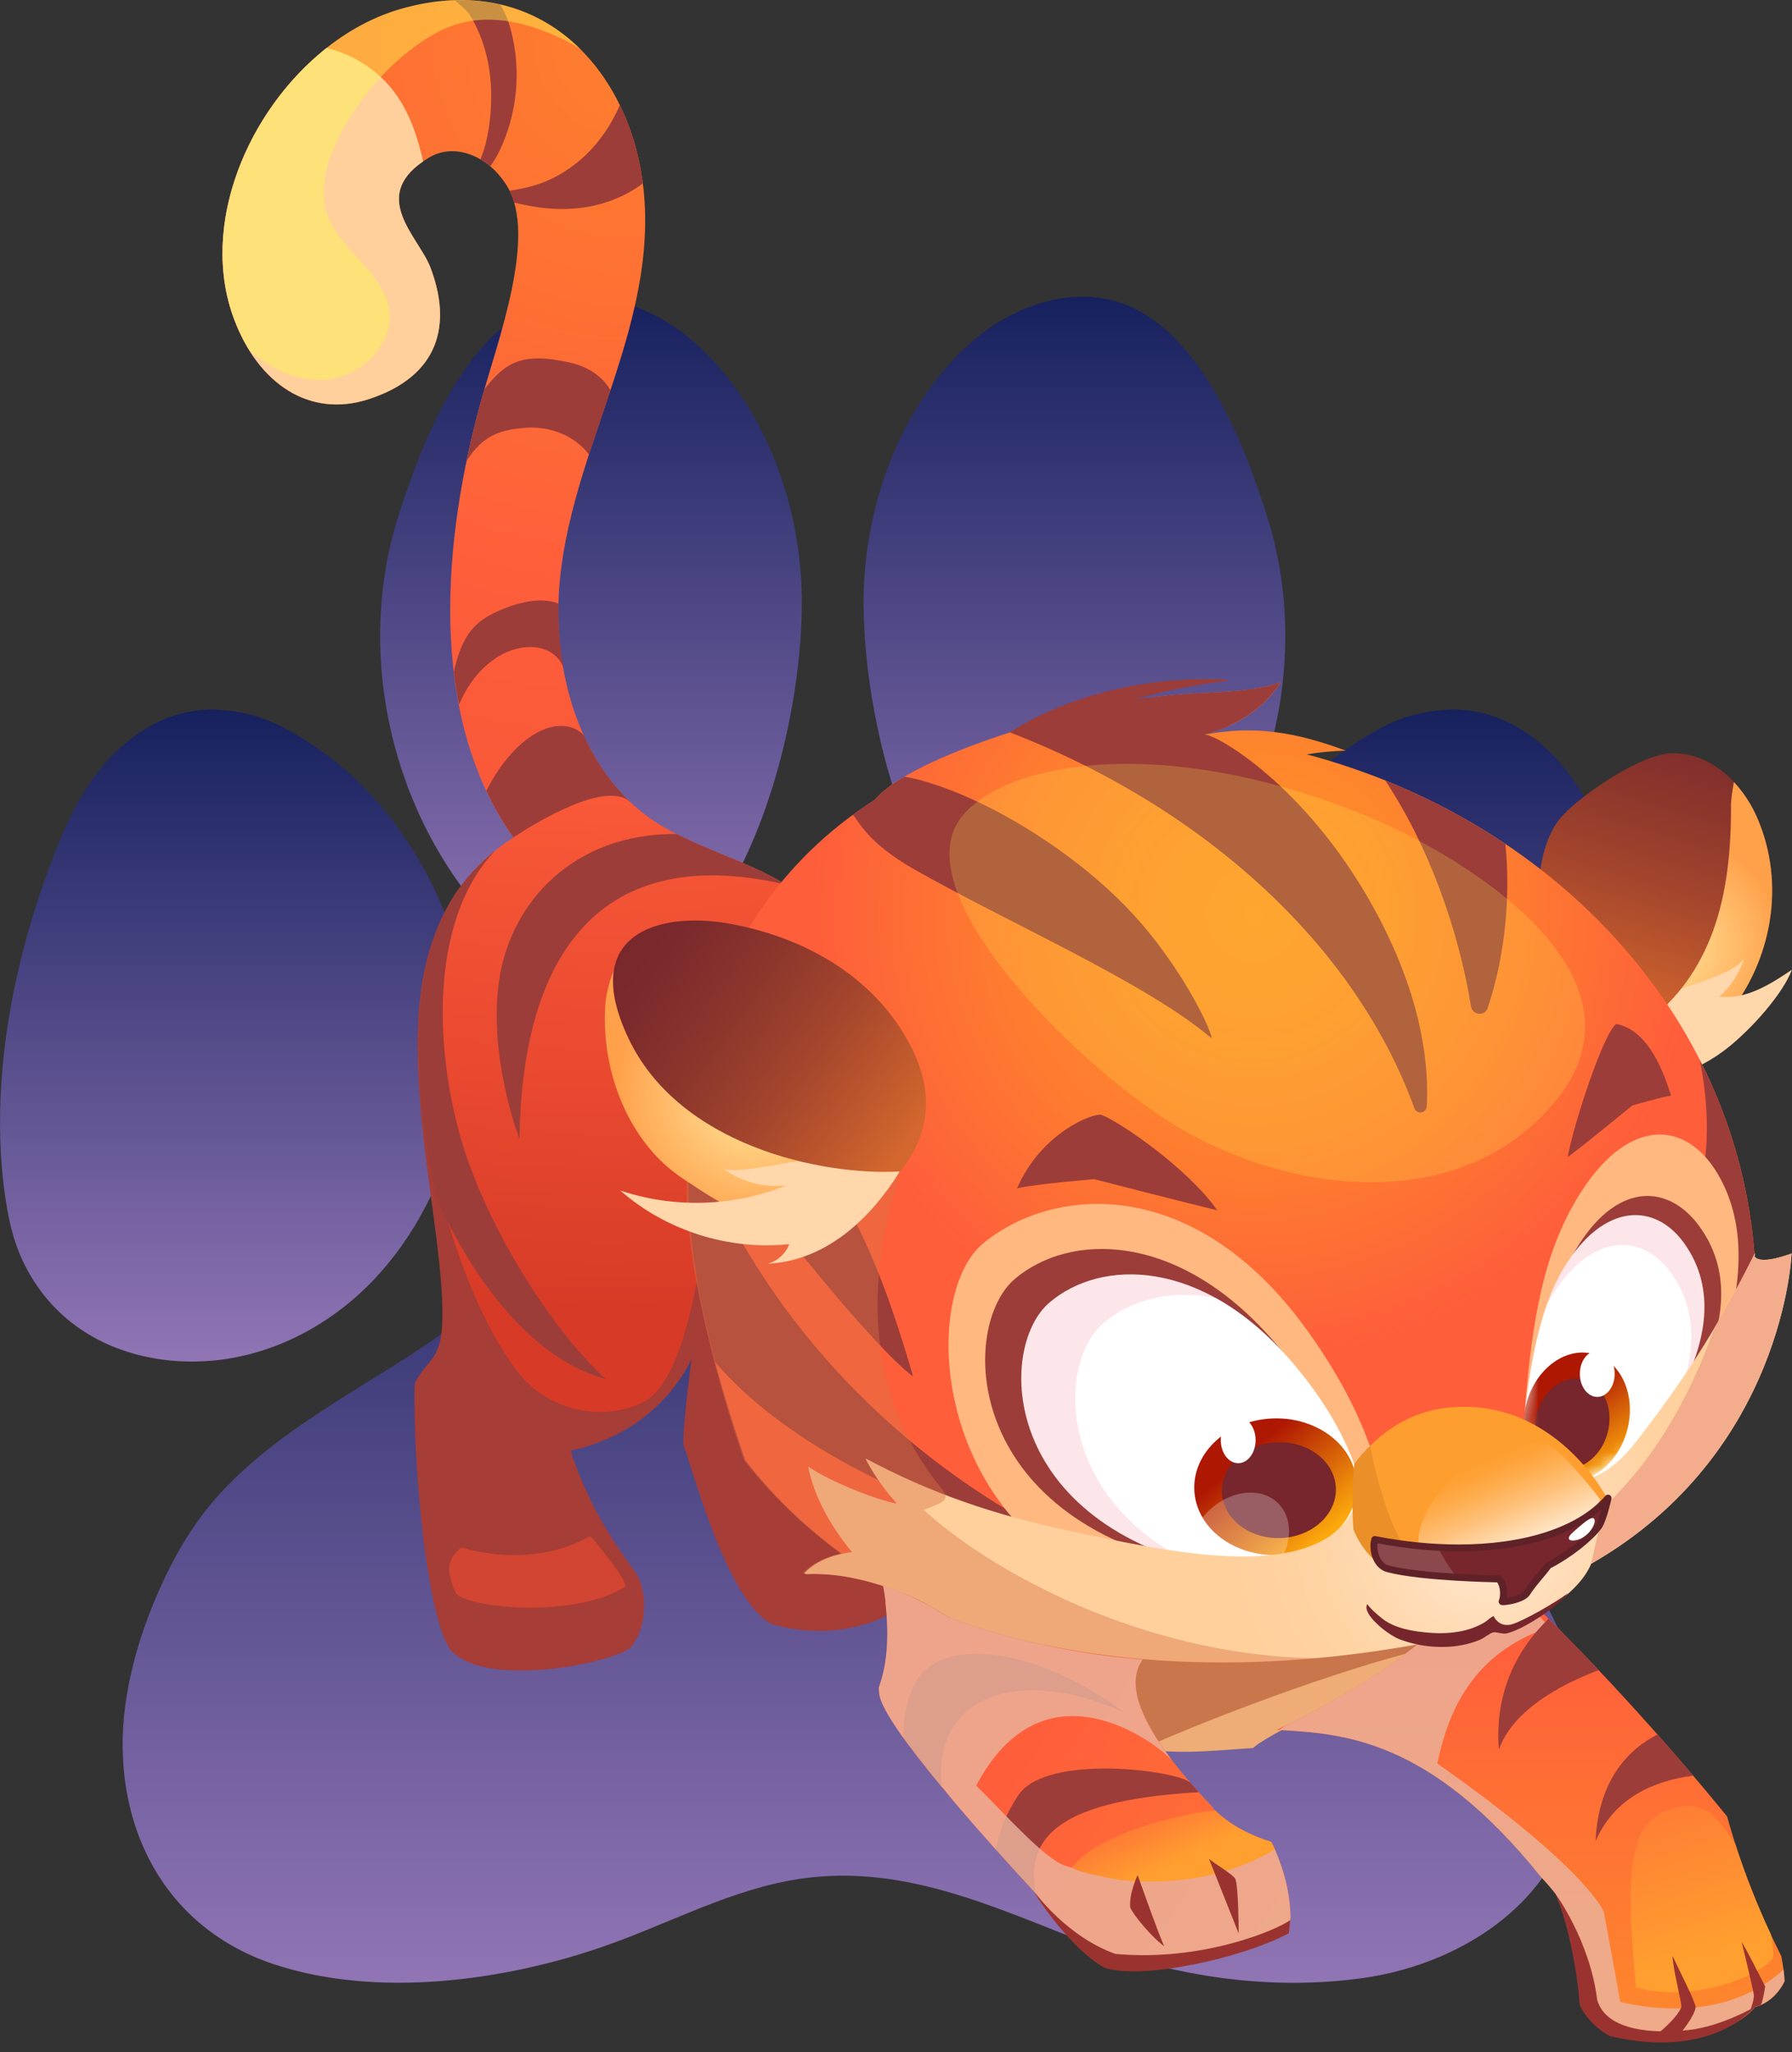 <svg width="145" height="166" viewBox="0 0 145 166" fill="none" xmlns="http://www.w3.org/2000/svg">
<rect x="0" y="0" width="145" height="166" fill="#333333" stroke="none"/>
<path d="M127.715 136.908C125.735 126.565 116.23 118.067 107.756 112.467C99.504 107.016 94.362 100.519 88.706 92.502C80.817 81.321 65.637 79.775 54.82 87.883C47.97 93.015 44.561 100.993 37.951 106.249C31.413 111.447 23.433 114.65 17.726 120.906C15.694 123.134 14.174 125.74 12.941 128.481C11.713 131.21 10.785 134.069 10.278 137.025C8.655 146.49 12.603 155.709 22.134 158.886C30.458 161.66 40.802 160.27 48.95 157.418C54.242 155.566 59.274 152.773 64.819 151.974C73.208 150.765 80.538 154.339 88.128 157.256C95.108 159.939 102.867 161.056 110.308 160.01C117.203 159.036 124.105 155.073 126.605 148.569C128.176 144.483 128.417 140.585 127.715 136.914V136.908Z" fill="url(#paint0_linear_2021_3)"/>
<path d="M36.964 76.819C36.315 74.279 35.224 71.862 33.913 69.601C32.413 67.015 30.549 64.65 28.335 62.636C27.251 61.649 26.082 60.772 24.849 59.979C23.608 59.18 22.323 58.446 20.907 57.998C19.953 57.699 18.933 57.498 17.908 57.446C16.895 57.335 15.836 57.446 14.862 57.673C13.583 57.972 12.376 58.531 11.285 59.265C9.051 60.772 7.331 62.974 6.071 65.339C5.402 66.593 4.857 67.912 4.337 69.237C3.779 70.66 3.273 72.102 2.818 73.564C0.948 79.574 -0.175 85.934 0.026 92.255C0.072 93.782 0.201 95.302 0.422 96.816C0.623 98.161 0.877 99.493 1.338 100.773C2.123 102.962 3.422 104.918 5.156 106.464C8.571 109.498 13.324 110.55 17.784 110.005C22.582 109.42 27.004 106.958 30.302 103.462C33.581 99.987 35.802 95.562 36.919 90.936C38.035 86.33 38.146 81.425 36.964 76.819Z" fill="url(#paint1_linear_2021_3)"/>
<path d="M64.656 44.979C63.883 38.631 61.195 32.42 56.689 28.158C54.65 26.229 52.17 24.812 49.475 24.247C47.294 23.786 45.028 23.955 42.989 24.949C37.321 27.723 34.106 35.857 32.237 41.743C28.646 53.054 31.789 66.041 39.645 74.513C41.84 76.878 44.534 78.963 47.644 79.301C51.663 79.743 55.546 77.099 57.91 73.623C62.318 67.146 64.772 57.115 64.876 49.208C64.896 47.805 64.818 46.388 64.649 44.979H64.656Z" fill="url(#paint2_linear_2021_3)"/>
<path d="M97.848 90.936C98.971 95.562 101.185 99.993 104.464 103.462C107.762 106.957 112.184 109.42 116.982 110.004C121.443 110.55 126.196 109.498 129.611 106.464C131.351 104.917 132.643 102.962 133.429 100.772C133.89 99.493 134.143 98.154 134.344 96.816C134.565 95.309 134.695 93.782 134.74 92.255C134.942 85.934 133.818 79.573 131.936 73.557C131.481 72.102 130.975 70.653 130.416 69.231C129.897 67.905 129.351 66.586 128.683 65.332C127.423 62.974 125.709 60.765 123.469 59.258C122.378 58.524 121.17 57.972 119.891 57.666C118.917 57.439 117.859 57.335 116.846 57.439C115.82 57.497 114.801 57.692 113.846 57.991C112.437 58.433 111.145 59.173 109.905 59.973C108.672 60.765 107.503 61.642 106.418 62.63C104.211 64.644 102.341 67.009 100.841 69.594C99.529 71.855 98.439 74.278 97.789 76.812C96.608 81.418 96.718 86.324 97.835 90.93L97.848 90.936Z" fill="url(#paint3_linear_2021_3)"/>
<path d="M69.882 49.208C69.986 57.115 72.447 67.146 76.849 73.623C79.213 77.099 83.096 79.743 87.115 79.301C90.225 78.963 92.926 76.878 95.114 74.513C102.97 66.041 106.113 53.054 102.522 41.743C100.652 35.857 97.445 27.723 91.77 24.949C89.731 23.955 87.465 23.786 85.284 24.247C82.596 24.812 80.109 26.229 78.07 28.158C73.564 32.42 70.876 38.631 70.103 44.979C69.934 46.388 69.856 47.805 69.876 49.208H69.882Z" fill="url(#paint4_linear_2021_3)"/>
<path d="M73.486 129.657C69.753 132.366 65.226 132.287 62.312 131.318C58.714 129.113 56.139 119.097 55.312 116.94C55.162 115.404 56.328 106.695 56.785 104.64C59.155 93.978 64.407 99.585 70.974 116.46C72.352 119.995 79.722 125.137 73.486 129.657Z" fill="#A63D37"/>
<path d="M67.092 84.356C58.194 86.774 48.824 87.333 39.902 85.608C38.249 85.285 36.627 84.9 35.02 84.443C33.477 79.301 35.068 71.663 41.572 67.797C34.485 57.875 35.863 43.465 38.934 32.402C40.28 27.543 43.477 19.087 41.044 15.079C39.493 12.527 36.729 11.535 34.713 12.748C29.681 15.779 33.863 19.102 34.823 21.63C36.603 26.291 35.516 30.441 29.831 32.292C25.059 33.843 20.902 31.063 18.933 25.803C15.303 16.094 22.784 3.519 32.382 0.739C43.855 -2.576 51.304 5.897 52.123 15.842C53.108 27.788 44.84 38.331 45.186 50.269C45.351 55.867 47.328 61.922 51.785 65.576C55.864 68.915 61.478 69.434 65.612 73.041C67.958 75.08 67.132 77.75 67.108 80.742C67.1 81.947 67.092 83.151 67.084 84.364L67.092 84.356Z" fill="url(#paint5_radial_2021_3)"/>
<path d="M111.227 99.144C111.668 99.656 112.101 100.16 112.535 100.671C118.322 107.498 122.385 113.727 124.818 122.452C125.078 123.373 125.33 124.341 125.551 125.326C124.393 127.153 122.929 128.845 121.259 130.389C117.842 133.546 103.511 139.515 101.385 141.405C97.629 141.649 94.455 142.098 90.298 141.051C86.51 140.098 83.046 137.854 79.604 136.082C79.045 135.791 78.478 135.546 77.904 135.326C82.03 121.861 85.408 108.286 90.644 95.254C97.558 96.364 104.495 97.498 111.235 99.136L111.227 99.144Z" fill="#EEAC76"/>
<path d="M85.132 110.964L125.338 124.421C125.409 124.72 125.488 125.019 125.559 125.326C124.401 127.153 122.936 128.846 121.267 130.389C119.598 131.933 119.086 131.421 115.007 133.453C108.424 135.051 98.03 138.949 92.707 141.343C92.006 141.658 90.495 140.815 89.762 140.894C86.187 139.87 82.88 137.776 79.604 136.083C79.045 135.791 78.478 135.547 77.904 135.327C80.392 127.193 82.612 119.027 85.132 110.956V110.964Z" fill="#C9764C"/>
<path d="M139.756 146.95C129.102 133.894 120.322 126.209 120.322 126.209C120.322 126.209 119.078 132.335 103.313 139.934C108.282 140.257 115.463 140.335 124.684 151.84C125.094 152.257 125.472 152.706 125.842 153.17C127.7 156.667 128.787 160.32 128.787 161.478C129.133 162.722 130.039 163.69 131.566 164.194C131.566 164.218 131.582 164.234 131.582 164.257C131.645 164.281 131.708 164.305 131.779 164.328C136.811 165.816 140.693 163.966 142 162.36C142.763 162.171 143.764 161.564 144.393 160.289C144.378 159.698 144.283 159.005 144.134 158.249C142.323 154.627 140.842 150.879 139.756 146.966V146.95Z" fill="url(#paint6_linear_2021_3)"/>
<g style="mix-blend-mode:multiply" opacity="0.83">
<path d="M104.101 139.54C103.912 139.674 103.708 139.808 103.519 139.942C108.479 140.257 115.582 140.485 124.685 151.832C125.094 152.249 125.472 152.698 125.842 153.163C127.7 156.659 128.787 160.312 128.787 161.47C129.133 162.714 130.039 163.683 131.567 164.187C131.567 164.21 131.582 164.226 131.582 164.25C131.645 164.273 131.708 164.297 131.779 164.32C136.811 165.809 140.693 163.958 142 162.352C142.764 162.163 143.764 161.556 144.394 160.281C144.394 159.982 144.354 159.659 144.315 159.312C142.016 161.47 137.748 163.454 131.102 161.95C130.897 160.69 129.771 154.659 129.771 154.659C129.771 154.659 128.48 151.21 116.298 142.658C117.22 138.257 119.259 133.674 125.393 131.626C122.472 128.5 120.322 126.209 120.322 126.209C120.322 126.209 119.11 132.123 104.101 139.548V139.54Z" fill="#EAB29B"/>
</g>
<path d="M71.659 129.61C71.572 128.838 71.438 128.114 71.257 127.429L93.832 132.972C92.368 134.059 88.714 136.311 98.116 146.185C98.156 146.264 98.211 146.351 98.289 146.421C99.597 147.681 101.179 148.469 102.88 149.004C103.817 150.926 104.392 153.028 104.431 155.162C104.384 155.327 104.384 155.54 104.297 155.603C100.817 158.367 90.525 158.981 89.045 158.233C86.328 156.871 84.691 154.8 83.785 153.154C79.029 147.996 71.359 139.35 71.147 136.996C71.131 136.846 71.123 136.689 71.107 136.531C71.895 134.413 71.911 131.972 71.651 129.602L71.659 129.61Z" fill="url(#paint7_linear_2021_3)"/>
<path d="M74.115 136.02C76.092 132.556 83.391 132.926 90.927 138.493C81.533 134.414 75.352 137.871 76.218 144.588C75.029 143.154 73.95 141.784 73.092 140.587C73.108 139.028 73.359 137.351 74.115 136.028V136.02Z" fill="#9C3D39"/>
<path d="M80.573 149.618C80.841 148.185 81.424 146.657 82.408 145.208C84.715 141.807 95.353 143.232 96.33 144.224C96.424 144.334 96.897 144.87 96.999 144.98C84.731 145.681 83.109 149.161 83.794 153.161C82.817 152.098 81.715 150.894 80.581 149.618H80.573Z" fill="#9C3D39"/>
<g style="mix-blend-mode:multiply" opacity="0.83">
<path d="M71.659 129.61C71.572 128.838 71.438 128.114 71.257 127.429L93.833 132.972C92.573 133.901 89.714 135.689 94.817 142.382C93.549 141.004 84.502 134.035 78.99 144.445C81.439 146.862 84.517 150.366 86.202 150.933C89.84 152.146 98.699 151.225 103.14 149.571C103.92 151.343 104.384 153.209 104.423 155.138C104.368 155.241 104.313 155.941 104.234 156.004C100.754 158.768 90.533 158.973 89.045 158.233C86.328 156.871 84.691 154.8 83.785 153.154C81.832 151.036 79.383 148.327 77.163 145.705C76.816 145.288 76.517 144.91 76.249 144.571C76.234 144.571 76.226 144.571 76.21 144.571C73.454 141.248 71.249 138.24 71.139 136.988C71.123 136.838 71.115 136.681 71.1 136.523C71.887 134.405 71.903 131.964 71.643 129.594L71.659 129.61Z" fill="#EAB29B"/>
</g>
<path d="M59.809 94.049C59.683 94.648 56.99 107.373 56.801 107.932C55.179 112.845 51.305 116.247 46.171 117.349C48.139 123.389 51.163 126.586 51.667 127.617C52.171 128.649 52.557 131.247 51.116 133.176C50.234 134.358 39.871 136.649 36.658 133.68C34.603 131.783 33.367 118.318 33.556 111.908C35.139 108.798 36.816 111.018 35.036 98.057C33.304 85.443 32.147 74.907 40.32 68.836C40.32 68.836 36.17 77.474 59.793 94.049H59.809Z" fill="#A63D37"/>
<path d="M34.051 83.443C34.65 78.569 35.374 72.648 39.965 68.9C50.139 60.6 52.398 75.687 55.084 80.293C56.548 82.813 56.816 84.498 57.95 88.026C57.95 88.026 57.446 110.468 52.154 113.365C49.304 114.924 44.579 114.46 41.886 110.964C36.508 103.979 33.327 89.341 34.051 83.435V83.443Z" fill="url(#paint8_radial_2021_3)"/>
<path d="M40.398 79.23C41.343 72.978 46.422 67.395 54.753 67.466C57.604 68.93 60.777 69.836 63.58 71.552C47.658 67.883 42.202 78.411 42.036 92.143C42.036 92.143 39.453 85.474 40.398 79.222V79.23Z" fill="#9C3D39"/>
<path d="M126.527 65.875C128.165 64.174 132.882 60.906 135.41 60.93C138.669 60.961 141.063 63.56 142.197 66.182C144.473 71.442 143.457 77.718 139.599 82.356C137.473 84.899 134.323 87.033 130.724 87.285C125.11 87.679 123.803 81.749 124.134 77.277C124.456 73.04 124.134 68.363 126.527 65.875Z" fill="url(#paint9_linear_2021_3)"/>
<path d="M140.055 65.3C140.055 64.623 140.189 63.938 140.299 63.261C141.11 64.127 141.756 65.151 142.197 66.182C144.472 71.442 143.457 77.718 139.598 82.356C137.583 84.765 134.645 86.805 131.291 87.23C131.275 87.175 131.252 87.12 131.244 87.065C130.968 85.655 131.716 84.112 132.882 83.159C137.378 79.474 140.094 74.804 140.063 65.308L140.055 65.3Z" fill="url(#paint10_radial_2021_3)"/>
<path d="M134.236 82.01C134.795 81.332 135.244 80.947 136.079 79.962C137.859 79.387 140.536 78.505 141.103 77.561C140.733 78.734 140.048 79.813 139.111 80.616C141.237 80.899 143.229 79.639 145 78.442C144.229 80.419 141.93 82.962 140.205 84.427C138.481 85.891 136.378 87.01 134.118 87.151C133.992 85.766 133.858 84.38 133.732 82.994C134 82.702 133.977 82.317 134.229 82.01H134.236Z" fill="#FFD7AB"/>
<path d="M80.455 60.08C85.731 56.221 92.951 54.662 99.267 54.977C99.338 54.977 99.33 55.071 99.267 55.079C93.558 55.772 88.085 57.371 83.376 60.292C82.558 60.229 81.274 60.064 80.455 60.072V60.08Z" fill="#9C3D39"/>
<path d="M59.454 77.308C59.721 76.663 62.745 69.804 70.761 64.717C73.848 61.056 87.179 57.26 93.605 56.379C97.266 55.875 100.943 56.213 103.644 55.182C102.581 56.812 100.668 58.591 97.424 59.434C101.573 58.638 104.943 59.261 108.896 60.725C107.833 60.749 106.778 60.851 105.731 61.024C125.172 66.174 140.535 81.71 141.984 101.663C142.519 102.364 143.047 124.168 115.849 131.633C88.652 139.098 69.698 130.255 60.312 118.136C58.43 112.703 55.336 102.742 55.721 94.545C56.501 87.631 59.462 77.308 59.462 77.308H59.454Z" fill="url(#paint11_radial_2021_3)"/>
<path d="M141.976 101.656C141.559 95.947 140 90.593 137.535 85.75C138.102 88.49 138.74 93.687 136.826 98.372C137.677 103.239 141.039 109.711 141.039 109.711C142.378 105.27 142.181 101.924 141.976 101.656Z" fill="#9C3D39"/>
<path d="M62.367 98.341C62.367 98.341 70.517 108.829 73.887 111.357C71.824 104.239 69.391 97.687 65.368 93.002C61.344 88.317 62.367 98.341 62.367 98.341Z" fill="#9C3D39"/>
<path d="M55.714 94.537C55.761 94.12 55.817 93.687 55.88 93.254C56.407 93.443 56.754 93.561 56.754 93.561C56.754 93.561 63.037 113.073 85.896 124.578C77.187 123.152 64.431 117.869 57.872 110.191C56.572 105.278 55.494 99.577 55.722 94.537H55.714Z" fill="#9C3D39"/>
<path d="M108.534 131.854C112.117 132.311 116.03 121.483 105.455 107.192C96.549 95.16 85.368 95.853 79.596 100.546C73.777 105.278 75.793 127.358 95.943 129.948C101.424 131.492 108.542 131.854 108.542 131.854H108.534Z" fill="#FFB980"/>
<path d="M107.18 127.625C110.078 127.814 111.944 118.57 102.881 108.294C95.251 99.648 86.597 99.68 82.132 103.444C77.628 107.247 77.801 122.861 96.967 126.736C101.44 127.657 107.18 127.625 107.18 127.625Z" fill="#9C3D39"/>
<path d="M108.456 128.467C111.18 128.648 112.92 119.829 104.393 110.026C97.219 101.774 89.093 101.797 84.904 105.38C80.675 109.002 80.849 123.325 98.857 127.042C103.054 127.924 108.456 128.467 108.456 128.467Z" fill="#FDE6E9"/>
<path d="M98.385 105.017C94.739 104.269 91.463 105.159 89.275 107.041C85.668 110.128 85.274 120.986 96.385 126.428C97.172 126.656 97.983 126.861 98.857 127.042C103.054 127.924 108.456 128.467 108.456 128.467C111.181 128.648 112.921 119.829 104.393 110.025C102.432 107.766 100.393 106.128 98.385 105.017Z" fill="white"/>
<path d="M133.96 119.563C133.96 119.563 144.725 104.68 139 94.979C136.236 90.286 131.126 90.357 127.086 97.869C124.181 103.271 123.322 110.255 122.85 124.689C122.031 126.618 133.96 119.563 133.96 119.563Z" fill="#FFB980"/>
<path d="M132.96 117.671C132.96 117.671 143.314 107.175 137.503 99.198C134.842 95.545 130.298 95.561 126.952 102.096C124.841 106.222 132.96 117.671 132.96 117.671Z" fill="#9C3D39"/>
<path d="M132.055 117.995C132.055 117.995 141.669 108.089 136.268 100.561C133.921 97.293 129.771 97.23 126.535 102.569C124.204 106.412 123.141 112.963 122.771 123.223C122.118 124.593 132.055 117.995 132.055 117.995Z" fill="#FDE6E9"/>
<path d="M135.212 102.978C132.866 99.71 128.716 99.647 125.48 104.986C125.377 105.159 125.275 105.34 125.181 105.521C123.779 109.49 123.062 115.222 122.771 123.223C122.118 124.593 132.055 117.994 132.055 117.994C132.055 117.994 134.362 115.616 136.079 112.301C137.126 109.333 137.362 105.962 135.212 102.978Z" fill="white"/>
<mask id="mask0_2021_3" style="mask-type:luminance" maskUnits="userSpaceOnUse" x="122" y="95" width="17" height="28">
<path d="M132.613 116.949C132.613 116.949 142.228 106.389 136.834 98.373C134.487 94.893 130.338 94.822 127.101 100.515C124.771 104.61 123.117 111.429 122.747 122.358C122.093 123.815 132.621 116.949 132.621 116.949H132.613Z" fill="white"/>
</mask>
<g mask="url(#mask0_2021_3)">
<path d="M123.511 113.515C122.763 116.319 123.975 119.082 126.227 119.689C128.479 120.295 130.913 118.508 131.661 115.704C132.409 112.901 131.196 110.137 128.944 109.531C126.692 108.925 124.259 110.712 123.511 113.515Z" fill="url(#paint12_linear_2021_3)"/>
<path d="M124.353 114.381C123.825 116.35 124.683 118.287 126.258 118.712C127.841 119.137 129.55 117.885 130.077 115.916C130.605 113.948 129.746 112.011 128.172 111.586C126.589 111.16 124.88 112.412 124.353 114.381Z" fill="#76262C"/>
</g>
<path d="M96.636 120.491C96.739 123.539 99.763 125.909 103.393 125.791C107.023 125.665 109.873 123.098 109.771 120.043C109.668 116.995 106.645 114.625 103.015 114.743C99.385 114.869 96.534 117.436 96.636 120.491Z" fill="url(#paint13_linear_2021_3)"/>
<path d="M98.873 120.704C98.944 122.845 101.07 124.507 103.613 124.42C106.156 124.334 108.164 122.53 108.093 120.389C108.023 118.247 105.897 116.585 103.353 116.672C100.81 116.759 98.802 118.562 98.873 120.704Z" fill="#76262C"/>
<g style="mix-blend-mode:overlay" opacity="0.26">
<path d="M97.306 122.759C98.629 121.106 100.786 120.311 102.455 120.98C104.211 121.681 104.794 123.76 103.865 125.752C103.707 125.767 103.55 125.783 103.392 125.791C100.739 125.886 98.408 124.634 97.306 122.759Z" fill="white"/>
</g>
<path d="M73.321 128.989C70.714 127.934 68.037 127.217 65.257 127.335C65.194 127.32 65.124 127.296 65.061 127.28C65.919 126.367 67.234 125.761 68.942 125.556C66.336 122.438 65.564 119.658 65.391 118.634C66.998 119.768 70.966 121.375 72.565 121.627C71.391 120.335 70.541 119.012 70.021 117.973C75.147 120.697 80.25 122.54 86.975 123.934C94.203 125.43 107.322 128.564 109.826 121.335C121.818 119.926 125.96 119.107 125.96 119.107C125.96 119.107 128.645 121.516 132.496 116.485C134.771 113.508 138.212 109.036 142 101.374C142 101.469 142 101.563 141.984 101.658C142.52 102.358 144.968 101.398 144.968 101.398C144.968 101.398 144.37 117.556 128.748 126.501C128.283 127.643 127.11 129.091 124.212 130.839C122.661 131.777 121.086 132.036 119.653 131.737C118.22 133.265 115.511 132.871 114.605 133.036C100.581 135.564 87.368 134.737 76.927 130.902C75.777 130.194 74.612 129.509 73.329 128.981L73.321 128.989Z" fill="url(#paint14_radial_2021_3)"/>
<path d="M144.961 101.398C144.961 101.398 142.512 102.358 141.977 101.658C141.977 101.563 141.977 101.469 141.993 101.374C140.851 103.681 139.748 105.689 138.693 107.469C137.197 111.76 134.528 117.422 129.811 121.886C129.764 121.918 129.276 124.217 128.74 126.501C144.363 117.556 144.961 101.398 144.961 101.398Z" fill="#F3AD8C"/>
<path d="M110.613 129.791C110.66 129.697 110.597 129.933 111.81 130.909C112.849 131.744 114.369 131.98 115.684 132.083C117.212 132.201 118.857 132.028 120.188 131.201C120.314 131.122 120.708 130.752 120.857 130.736C121.101 131.24 121.629 131.595 122.33 131.398C123.283 131.122 125.834 129.657 126.873 128.878C126.094 129.949 123.18 131.886 121.873 132.138C121.55 132.201 121.094 131.996 120.826 132.051C120.566 132.106 120.109 132.476 119.881 132.587C119.243 132.878 118.55 133.059 117.849 133.154C116.298 133.351 114.668 133.162 113.211 132.595C112.298 132.24 110.203 130.587 110.621 129.791H110.613Z" fill="#76262C"/>
<path d="M93.605 56.38C94.676 56.285 95.739 56.159 96.786 56.104C97.613 56.9 98.502 57.782 99.432 58.718C98.825 58.994 98.164 59.238 97.432 59.435C98.266 59.278 105.629 63.475 111.093 73.333C113.054 76.869 115.779 82.908 115.448 89.499C115.416 90.066 114.637 90.176 114.44 89.641C109.7 76.554 97.526 65.356 81.715 59.246C86.345 57.38 90.014 56.695 93.605 56.38Z" fill="#9C3D39"/>
<path d="M121.803 68.269C122.252 72.552 121.763 77.427 120.378 81.537C120.141 82.246 119.149 82.143 119.023 81.395C118.007 75.135 115.574 68.387 112.086 63.135C115.527 64.521 118.787 66.245 121.803 68.269Z" fill="#9C3D39"/>
<path d="M97.991 83.955C92.676 79.474 81.817 74.766 74.053 70.372C70.132 68.151 69.494 66.403 69.006 65.923C69.565 65.513 70.14 65.112 70.762 64.718C71.297 64.088 72.132 63.45 73.187 62.828C73.912 62.938 74.628 63.143 75.282 63.348C79.746 64.742 84.573 67.671 88.172 70.647C90.195 72.317 92.054 74.198 93.636 76.285C96.912 80.592 98.298 84.215 97.991 83.963V83.955Z" fill="#9C3D39"/>
<path opacity="0.65" d="M37.35 125.176C37.697 125.278 38.059 125.381 38.429 125.46C41.784 126.176 45.185 125.751 47.737 124.263C47.902 124.389 48.052 124.53 48.178 124.696C49.461 126.373 50.493 127.601 50.627 128.326C46.926 130.751 38.91 130.263 37.02 129.027C36.728 128.68 36.532 128.05 36.382 127.342C36.201 126.483 36.618 125.696 37.35 125.176Z" fill="#E84A30"/>
<path d="M26.429 3.881C27.248 4.086 28.043 4.385 28.784 4.786C32.217 6.645 33.469 9.684 34.24 13.054C29.957 15.999 33.894 19.188 34.823 21.629C36.603 26.291 35.516 30.441 29.831 32.291C25.059 33.842 20.901 31.063 18.933 25.803C16.106 18.244 20.02 8.936 26.421 3.881H26.429Z" fill="#FFD09C"/>
<path d="M45.563 53.915C44.367 51.214 39.311 51.82 37.138 57.017C36.965 56.135 36.831 55.237 36.728 54.34C37.154 52.363 37.855 50.852 39.264 49.985C41.059 48.883 43.697 48.151 45.209 48.844C45.193 49.316 45.193 49.788 45.209 50.261C45.241 51.466 45.367 52.686 45.579 53.907L45.563 53.915Z" fill="#9C3D39"/>
<path d="M42.541 34.607C39.769 34.772 38.761 35.78 37.753 37.284C38.099 35.607 38.501 33.969 38.934 32.402C39.013 32.103 39.107 31.796 39.202 31.473C40.863 29.362 42.202 28.441 46.115 29.331C47.588 29.669 48.706 30.402 49.399 31.567C48.824 33.3 48.226 35.032 47.659 36.772C46.824 35.646 45.068 34.449 42.541 34.599V34.607Z" fill="#9C3D39"/>
<path d="M40.485 0.37C40.879 1.016 41.162 1.756 41.351 2.489C42.194 5.709 41.855 9.229 40.406 12.229C40.202 12.654 39.958 13.072 39.666 13.457C39.414 13.245 39.147 13.056 38.871 12.898C39.209 12.095 39.414 11.229 39.548 10.371C40.036 7.229 39.674 3.851 37.981 1.158C37.792 0.859 37.272 0.449 36.816 0.032C38.107 -0.008 39.328 0.118 40.477 0.378L40.485 0.37Z" fill="#9C3D39"/>
<path d="M41.588 16.378C41.493 16.047 41.367 15.74 41.226 15.449C41.226 15.449 41.233 15.441 41.241 15.433C42.619 15.213 43.611 14.953 44.643 14.457C45.682 13.953 46.635 13.276 47.462 12.473C48.62 11.347 49.509 9.984 50.155 8.504C51.1 10.433 51.73 12.583 52.021 14.835C50.533 15.953 48.706 16.63 46.848 16.835C45.478 16.985 44.092 16.898 42.745 16.63C42.43 16.567 41.981 16.488 41.596 16.386L41.588 16.378Z" fill="#9C3D39"/>
<g style="mix-blend-mode:multiply" opacity="0.45">
<path d="M36.69 54.057C36.186 49.435 36.493 44.632 37.241 40.057C36.485 44.632 36.186 49.435 36.69 54.057Z" fill="#CA5E3C"/>
</g>
<g style="mix-blend-mode:multiply" opacity="0.45">
<path d="M38.508 34.024C38.492 34.087 38.477 34.15 38.461 34.221C38.477 34.158 38.492 34.095 38.508 34.024Z" fill="#CA5E3C"/>
</g>
<g style="mix-blend-mode:multiply" opacity="0.45">
<path d="M38.131 35.592C37.8 37.009 37.509 38.466 37.265 39.938C37.509 38.458 37.8 37.001 38.131 35.592Z" fill="#CA5E3C"/>
</g>
<g style="mix-blend-mode:multiply" opacity="0.45">
<path d="M38.383 34.514C38.32 34.773 38.257 35.033 38.194 35.293C38.257 35.033 38.32 34.766 38.383 34.514Z" fill="#CA5E3C"/>
</g>
<g style="mix-blend-mode:screen" opacity="0.45">
<path d="M20.217 28.394C19.728 27.614 19.295 26.748 18.941 25.795C15.311 16.086 22.791 3.511 32.39 0.732C38.548 -1.048 43.54 0.566 46.981 3.984C46.824 3.873 46.674 3.771 46.525 3.684C43.8 2.188 40.477 1.062 37.359 1.85C35.823 2.236 34.438 3.078 33.185 4.054C30.697 5.999 28.666 8.519 27.296 11.37C26.429 13.181 25.823 15.275 26.422 17.189C27.374 20.197 31.004 21.921 31.485 25.039C31.933 27.953 29.052 30.622 26.107 30.733C23.933 30.811 21.878 29.827 20.209 28.378L20.217 28.394Z" fill="#FFF64D"/>
</g>
<path d="M95.762 60.167L91.211 56.773C92.077 56.608 92.888 56.466 93.605 56.372C97.266 55.868 100.944 56.206 103.644 55.175C102.581 56.805 100.668 58.584 97.424 59.427C98.03 59.309 95.762 60.167 95.762 60.167Z" fill="#9C3D39"/>
<path d="M130.102 121.31C130.102 121.31 125.976 113.097 117.346 113.853C113.44 114.192 110.92 116.664 109.637 118.357C109.503 118.31 109.337 121.743 109.526 123.743C110.282 125.649 111.668 126.665 112.023 126.704C126.621 127.153 130.11 121.31 130.11 121.31H130.102Z" fill="#FE9E2E"/>
<path d="M125.401 116.868C127.267 118.317 129.487 121.309 129.487 121.309C129.487 121.309 128.731 123.16 124.535 124.475C120.338 125.79 114.81 125.183 114.81 125.183C114.211 122.364 119.054 115.75 125.409 116.868H125.401Z" fill="url(#paint15_linear_2021_3)"/>
<g style="mix-blend-mode:multiply" opacity="0.47">
<path d="M110.865 116.947C111.133 118.396 112.086 122.932 113.944 125.64C113.732 126.003 113.519 126.365 113.306 126.719C112.889 126.719 112.456 126.711 112.015 126.696C111.661 126.648 110.283 125.64 109.519 123.735C109.33 121.735 109.495 118.31 109.629 118.349C109.96 117.916 110.369 117.435 110.857 116.947H110.865Z" fill="#D67D25"/>
</g>
<path d="M112.298 126.908C111.274 126.641 111.014 125.231 111.235 124.522C118.944 126.042 126.716 125.074 130.109 121.176C130.109 121.176 129.716 122.963 129.306 123.507C128.661 124.373 127.039 125.719 125.259 126.641C124.802 127.302 124.117 127.948 123.534 128.853C123.227 129.381 121.582 129.641 121.534 129.554C121.755 128.979 121.645 128.074 121.267 127.719C121.267 127.719 115.085 127.641 112.306 126.908H112.298Z" fill="#76262C"/>
<path opacity="0.16" d="M112.298 126.909C111.274 126.642 111.014 125.232 111.235 124.523C112.944 124.862 114.652 125.067 116.314 125.153C116.771 125.996 117.29 126.807 117.849 127.587C115.952 127.476 113.692 127.272 112.29 126.901L112.298 126.909Z" fill="white"/>
<path d="M110.889 125.059C110.889 125.46 110.975 125.909 111.188 126.303C111.393 126.696 111.739 127.043 112.235 127.177C113.668 127.555 115.912 127.752 117.818 127.87C119.409 127.964 120.747 127.996 121.141 128.004C121.275 128.177 121.385 128.531 121.377 128.886C121.377 129.098 121.346 129.303 121.283 129.46C121.251 129.531 121.259 129.618 121.298 129.689C121.346 129.775 121.409 129.807 121.44 129.823L121.527 129.846H121.637C121.81 129.846 122.078 129.815 122.393 129.744C122.7 129.673 123.039 129.563 123.322 129.413C123.503 129.311 123.669 129.193 123.787 129.012C124.338 128.161 124.984 127.539 125.464 126.862C127.259 125.925 128.866 124.594 129.551 123.681C129.685 123.507 129.787 123.279 129.881 123.019C129.984 122.767 130.07 122.484 130.141 122.224C130.291 121.696 130.393 121.248 130.393 121.248C130.417 121.122 130.362 120.996 130.244 120.94C130.133 120.885 129.992 120.909 129.905 121.003C127.621 123.641 123.141 124.941 118.023 124.941C115.857 124.941 113.574 124.712 111.298 124.263C111.156 124.232 111.023 124.318 110.975 124.452C110.92 124.641 110.889 124.846 110.889 125.074V125.059ZM111.448 125.059C111.448 124.98 111.448 124.909 111.464 124.846C113.684 125.263 115.905 125.492 118.023 125.492C122.755 125.492 126.999 124.421 129.59 122.098C129.519 122.342 129.44 122.594 129.354 122.814C129.267 123.043 129.165 123.248 129.094 123.342C128.496 124.153 126.881 125.5 125.141 126.397L125.039 126.484C124.606 127.114 123.913 127.767 123.306 128.704C123.283 128.76 123.196 128.846 123.054 128.917C122.913 128.996 122.732 129.067 122.543 129.122C122.322 129.193 122.094 129.24 121.913 129.264C121.928 129.138 121.944 129.012 121.944 128.878C121.944 128.366 121.818 127.846 121.472 127.515C121.424 127.468 121.354 127.445 121.283 127.445C121.283 127.445 120.897 127.445 120.275 127.421C119.653 127.405 118.794 127.366 117.85 127.311C115.968 127.2 113.723 126.996 112.377 126.641C112.062 126.555 111.841 126.342 111.684 126.051C111.526 125.759 111.448 125.381 111.448 125.067V125.059Z" fill="#602229"/>
<path d="M127.803 123.491C127.322 123.916 126.889 124.231 126.944 124.475C126.984 124.711 127.74 124.711 128.37 124.16C128.992 123.625 129.157 122.947 128.952 122.829C128.748 122.711 128.299 123.073 127.803 123.491Z" fill="#FEFEFE"/>
<g style="mix-blend-mode:screen" opacity="0.21">
<path d="M109.967 65.75C118.133 68.987 134.448 78.774 125.794 89.161C118.203 98.271 104.66 96.578 95.636 91.365C87.958 86.932 73.375 72.837 77.572 66.412C80.446 62.018 92.903 58.994 109.959 65.75H109.967Z" fill="#FFF64D"/>
</g>
<g style="mix-blend-mode:multiply" opacity="0.42">
<path d="M74.746 122.137C76.226 121.578 76.95 121.334 76.234 120.467C67.454 109.814 71.911 96.616 74.108 91.758C72.486 90.766 70.683 90.01 68.612 89.616C65.777 89.081 59.871 88.309 56.32 89.915C56.021 91.514 55.761 93.081 55.603 94.514C55.092 101.372 58.241 112.499 60.194 118.105C62.32 120.845 64.934 123.412 68.021 125.672C66.706 125.956 65.667 126.499 64.95 127.255C65.013 127.271 65.076 127.294 65.147 127.31C67.934 127.2 70.612 127.909 73.21 128.964C74.494 129.483 75.651 130.168 76.793 130.877C85.258 133.987 95.384 135.247 106.526 134.161C106.565 134.161 106.605 134.145 106.652 134.137C92.549 134.011 80.092 127.066 74.746 122.137Z" fill="#D87146"/>
</g>
<path d="M49.965 77.914C50.508 78.591 49.682 94.466 73.1 94.151C72.076 95.844 70.391 97.411 67.525 98.364C61.446 99.553 59.154 97.93 55.241 95.332C50.879 92.442 48.674 86.741 48.965 81.52C49.083 79.418 49.965 77.914 49.965 77.906V77.914Z" fill="url(#paint16_radial_2021_3)"/>
<path d="M58.399 94.436C59.864 95.578 61.785 96.113 63.628 95.893C59.384 97.617 54.525 97.767 50.187 96.302C53.887 99.554 58.974 101.168 63.864 100.641C63.581 101.405 62.919 102.011 62.132 102.231C66.502 102.003 69.967 99.058 72.392 95.412C74.912 91.617 71.605 92.129 69.124 92.971C67.423 93.546 65.612 93.814 63.833 94.05C62.864 94.176 59.155 95.042 58.384 94.444L58.399 94.436Z" fill="#FFD7AB"/>
<path d="M73.194 83.734C75.32 87.278 75.817 91.057 72.832 94.766C66.32 95.128 54.926 92.593 50.855 84.002C46.784 75.411 53.477 73.781 58.816 74.687C64.155 75.592 69.942 78.301 73.194 83.726V83.734Z" fill="url(#paint17_linear_2021_3)"/>
<path d="M49.036 111.562C42.131 109.751 37.296 101.498 35.398 97.034C34.138 92.089 33.745 85.758 33.934 82.773C34.288 77.222 35.374 72.647 39.965 68.899C39.989 68.875 40.012 68.859 40.036 68.844C35.406 73.694 34.926 82.742 36.989 90.986C38.934 98.774 44.737 107.719 49.036 111.569V111.562Z" fill="#9C3D39"/>
<path d="M127.834 111.136C127.834 112.167 128.464 113.002 129.243 113.002C130.023 113.002 130.653 112.167 130.653 111.136C130.653 110.104 130.023 109.27 129.243 109.27C128.464 109.27 127.834 110.104 127.834 111.136Z" fill="white"/>
<path d="M100.188 118.365C100.966 118.365 101.597 117.53 101.597 116.499C101.597 115.468 100.966 114.633 100.188 114.633C99.409 114.633 98.778 115.468 98.778 116.499C98.778 117.53 99.409 118.365 100.188 118.365Z" fill="white"/>
<path d="M98.345 146.476C99.636 147.704 101.195 148.476 102.872 149.004C102.967 149.208 103.069 149.413 103.164 149.618C96.943 153.248 90.258 152.019 90.258 152.019C90.258 152.019 86.769 151.405 86.769 151.035C89.108 147.917 97.557 146.358 98.345 146.476Z" fill="url(#paint18_linear_2021_3)"/>
<path d="M140.449 149.256C139.992 148.516 139.48 147.799 138.905 147.146C137.527 145.571 135.275 145.933 133.748 147.106C131.811 148.587 131.582 152.571 132.378 160.768C137.134 162.107 142.535 159.736 143.464 158.39C143.52 158.051 143.464 157.366 143.283 156.469C142.189 154.122 141.236 151.728 140.441 149.264L140.449 149.256Z" fill="url(#paint19_linear_2021_3)"/>
<path d="M136.999 143.641C136.015 142.476 135.047 141.366 134.11 140.311C131.826 141.476 129.322 143.948 129.109 148.933C130.661 145.382 133.881 144.051 136.999 143.641Z" fill="#9C3D39"/>
<path d="M125.306 130.948C122.385 133.759 120.944 137.413 121.283 141.516C122.432 138.382 126.086 136.35 129.354 135.106C127.85 133.515 126.488 132.129 125.306 130.948Z" fill="#9C3D39"/>
<path d="M97.833 150.373C98.085 150.649 99.865 151.672 99.967 152.019C100.227 152.767 100.227 156.405 100.227 156.405L97.825 150.373H97.833Z" fill="#9A332F"/>
<path d="M92.053 151.681C92.053 151.681 93.849 156.767 94.211 157.445C93.305 156.815 91.715 154.964 91.447 154.287C91.36 153.098 92.053 151.689 92.053 151.689V151.681Z" fill="#9A332F"/>
<path d="M82.297 96.136C83.62 95.79 88.533 95.388 88.533 95.388C88.533 95.388 95.927 97.294 98.494 97.908C96.163 94.561 90.644 90.758 89.147 90.199C88.549 89.963 84.25 91.6 82.297 96.128V96.136Z" fill="#9C3D39"/>
<path d="M135.22 88.641C134.803 88.641 132.062 89.436 132.062 89.436C132.062 89.436 128.157 92.657 126.85 93.602C127.361 90.783 129.787 83.499 130.779 82.838C133.779 83.365 134.952 87.94 135.22 88.641Z" fill="#9C3D39"/>
<path d="M39.352 63.97C41.919 58.962 45.533 57.717 47.234 59.473C48.139 61.473 49.368 63.316 50.95 64.828C48.934 63.166 43.509 66.45 41.541 67.741C40.69 66.544 39.966 65.277 39.352 63.962V63.97Z" fill="#9C3D39"/>
<path d="M83.793 153.162C83.62 153.162 86.62 157.658 89.337 159.162C92.164 160.202 100.416 158.469 104.282 156.39L104.393 155.327C103.511 156.02 97.424 158.721 90.258 158.06C86.337 156.674 83.793 153.154 83.793 153.154V153.162Z" fill="#9A332F"/>
<path d="M133.834 164.752C134.464 164.831 135.062 164.863 135.637 164.855C136.543 163.886 137.291 162.65 137.188 162.272C136.984 161.524 135.913 159.484 135.338 158.225C135.338 159.24 136.133 162.146 136.039 162.39C135.763 163.059 134.81 164.004 133.834 164.76V164.752Z" fill="#9A332F"/>
<path d="M140.921 157.09C141.055 157.578 141.795 160.688 141.913 161.366C141.929 161.657 141.811 162.192 141.535 162.814C141.708 162.657 141.866 162.499 141.992 162.35C142.149 162.31 142.307 162.255 142.48 162.184C142.582 162.074 142.811 160.964 142.826 160.681C142.425 159.925 141.362 157.767 140.921 157.098V157.09Z" fill="#9A332F"/>
<path d="M125.834 153.162C125.834 153.162 128.645 156.965 129.236 161.777C129.976 164.367 133.976 164.517 136.645 164.218C139.315 163.918 141.992 162.344 141.992 162.344C141.992 162.344 138.685 166.674 130.283 164.714C128.433 163.753 127.81 162.147 127.81 162.147C127.724 160.178 126.944 155.58 125.826 153.154L125.834 153.162Z" fill="#9A332F"/>
<defs>
<linearGradient id="paint0_linear_2021_3" x1="69.006" y1="82.774" x2="69.006" y2="160.398" gradientUnits="userSpaceOnUse">
<stop stop-color="#16215E"/>
<stop offset="1" stop-color="#9175B5"/>
</linearGradient>
<linearGradient id="paint1_linear_2021_3" x1="18.904" y1="57.402" x2="18.904" y2="110.142" gradientUnits="userSpaceOnUse">
<stop stop-color="#16215E"/>
<stop offset="1" stop-color="#9175B5"/>
</linearGradient>
<linearGradient id="paint2_linear_2021_3" x1="47.819" y1="24.003" x2="47.819" y2="79.349" gradientUnits="userSpaceOnUse">
<stop stop-color="#16215E"/>
<stop offset="1" stop-color="#9175B5"/>
</linearGradient>
<linearGradient id="paint3_linear_2021_3" x1="115.856" y1="57.398" x2="115.856" y2="110.142" gradientUnits="userSpaceOnUse">
<stop stop-color="#16215E"/>
<stop offset="1" stop-color="#9175B5"/>
</linearGradient>
<linearGradient id="paint4_linear_2021_3" x1="86.936" y1="24.003" x2="86.936" y2="79.349" gradientUnits="userSpaceOnUse">
<stop stop-color="#16215E"/>
<stop offset="1" stop-color="#9175B5"/>
</linearGradient>
<radialGradient id="paint5_radial_2021_3" cx="0" cy="0" r="1" gradientUnits="userSpaceOnUse" gradientTransform="translate(50.871 3.102) rotate(-180) scale(100.932 100.932)">
<stop stop-color="#FE7F2E"/>
<stop offset="0.33" stop-color="#FE6737"/>
<stop offset="0.44" stop-color="#FF5E3B"/>
<stop offset="0.61" stop-color="#F95938"/>
<stop offset="0.82" stop-color="#E94A30"/>
<stop offset="1" stop-color="#D73B27"/>
</radialGradient>
<linearGradient id="paint6_linear_2021_3" x1="123.85" y1="161.903" x2="123.85" y2="132.115" gradientUnits="userSpaceOnUse">
<stop stop-color="#FE852D"/>
<stop offset="0.99" stop-color="#FF5E3B"/>
</linearGradient>
<linearGradient id="paint7_linear_2021_3" x1="119.503" y1="163.69" x2="83.431" y2="140.5" gradientUnits="userSpaceOnUse">
<stop stop-color="#FE852D"/>
<stop offset="0.99" stop-color="#FF5E3B"/>
</linearGradient>
<radialGradient id="paint8_radial_2021_3" cx="0" cy="0" r="1" gradientUnits="userSpaceOnUse" gradientTransform="translate(49.107 -2.898) rotate(-180) scale(108.854 108.854)">
<stop stop-color="#FE7F2E"/>
<stop offset="0.33" stop-color="#FE6737"/>
<stop offset="0.44" stop-color="#FF5E3B"/>
<stop offset="0.61" stop-color="#F95938"/>
<stop offset="0.82" stop-color="#E94A30"/>
<stop offset="1" stop-color="#D73B27"/>
</radialGradient>
<linearGradient id="paint9_linear_2021_3" x1="139.874" y1="53.126" x2="131.102" y2="81.568" gradientUnits="userSpaceOnUse">
<stop stop-color="#76262C"/>
<stop offset="0.18" stop-color="#7B292C"/>
<stop offset="0.41" stop-color="#8B352C"/>
<stop offset="0.67" stop-color="#A6472D"/>
<stop offset="0.95" stop-color="#CB612D"/>
<stop offset="1" stop-color="#D3672E"/>
</linearGradient>
<radialGradient id="paint10_radial_2021_3" cx="0" cy="0" r="1" gradientUnits="userSpaceOnUse" gradientTransform="translate(134.023 76.478) rotate(176.47) scale(10.166 9.352)">
<stop stop-color="#FFE499"/>
<stop offset="0.26" stop-color="#FFD689"/>
<stop offset="0.76" stop-color="#FFB25F"/>
<stop offset="1" stop-color="#FFA04A"/>
</radialGradient>
<radialGradient id="paint11_radial_2021_3" cx="0" cy="0" r="1" gradientUnits="userSpaceOnUse" gradientTransform="translate(101.471 73.907) scale(41.474)">
<stop stop-color="#FE9128"/>
<stop offset="0.22" stop-color="#FE8B2A"/>
<stop offset="0.51" stop-color="#FE7B30"/>
<stop offset="0.84" stop-color="#FE603A"/>
<stop offset="0.87" stop-color="#FF5E3B"/>
</radialGradient>
<linearGradient id="paint12_linear_2021_3" x1="129.401" y1="119.538" x2="125.274" y2="113.613" gradientUnits="userSpaceOnUse">
<stop stop-color="#FDA80D"/>
<stop offset="0.99" stop-color="#AE1702"/>
</linearGradient>
<linearGradient id="paint13_linear_2021_3" x1="106.685" y1="124.638" x2="100.687" y2="117.673" gradientUnits="userSpaceOnUse">
<stop stop-color="#FDA80D"/>
<stop offset="0.99" stop-color="#AE1702"/>
</linearGradient>
<radialGradient id="paint14_radial_2021_3" cx="0" cy="0" r="1" gradientUnits="userSpaceOnUse" gradientTransform="translate(120.102 124.209) scale(21.087 21.087)">
<stop stop-color="#FFEBD6"/>
<stop offset="0.18" stop-color="#FFE2C4"/>
<stop offset="0.47" stop-color="#FFD8AE"/>
<stop offset="0.75" stop-color="#FFD2A0"/>
<stop offset="1" stop-color="#FFD09C"/>
</radialGradient>
<linearGradient id="paint15_linear_2021_3" x1="122.842" y1="124.884" x2="119.944" y2="118.144" gradientUnits="userSpaceOnUse">
<stop stop-color="#FFE4C5"/>
<stop offset="0.11" stop-color="#FEDAAF"/>
<stop offset="0.41" stop-color="#FEC078"/>
<stop offset="0.67" stop-color="#FEAD4F"/>
<stop offset="0.88" stop-color="#FEA237"/>
<stop offset="1" stop-color="#FE9E2E"/>
</linearGradient>
<radialGradient id="paint16_radial_2021_3" cx="0" cy="0" r="1" gradientUnits="userSpaceOnUse" gradientTransform="translate(61.013 88.34) rotate(180) scale(11.284 11.284)">
<stop stop-color="#FFE499"/>
<stop offset="0.26" stop-color="#FFD689"/>
<stop offset="0.76" stop-color="#FFB25F"/>
<stop offset="1" stop-color="#FFA04A"/>
</radialGradient>
<linearGradient id="paint17_linear_2021_3" x1="48.902" y1="74.797" x2="73.407" y2="92.349" gradientUnits="userSpaceOnUse">
<stop stop-color="#76262C"/>
<stop offset="0.18" stop-color="#7B292C"/>
<stop offset="0.41" stop-color="#8B352C"/>
<stop offset="0.67" stop-color="#A6472D"/>
<stop offset="0.95" stop-color="#CB612D"/>
<stop offset="1" stop-color="#D3672E"/>
</linearGradient>
<linearGradient id="paint18_linear_2021_3" x1="95.124" y1="150.697" x2="92.085" y2="143.98" gradientUnits="userSpaceOnUse">
<stop stop-color="#FF9F2F"/>
<stop offset="0.99" stop-color="#FF5E3B"/>
</linearGradient>
<linearGradient id="paint19_linear_2021_3" x1="137.685" y1="158.17" x2="130.409" y2="135.602" gradientUnits="userSpaceOnUse">
<stop stop-color="#FF9F2F"/>
<stop offset="0.99" stop-color="#FF5E3B"/>
</linearGradient>
</defs>
</svg>
